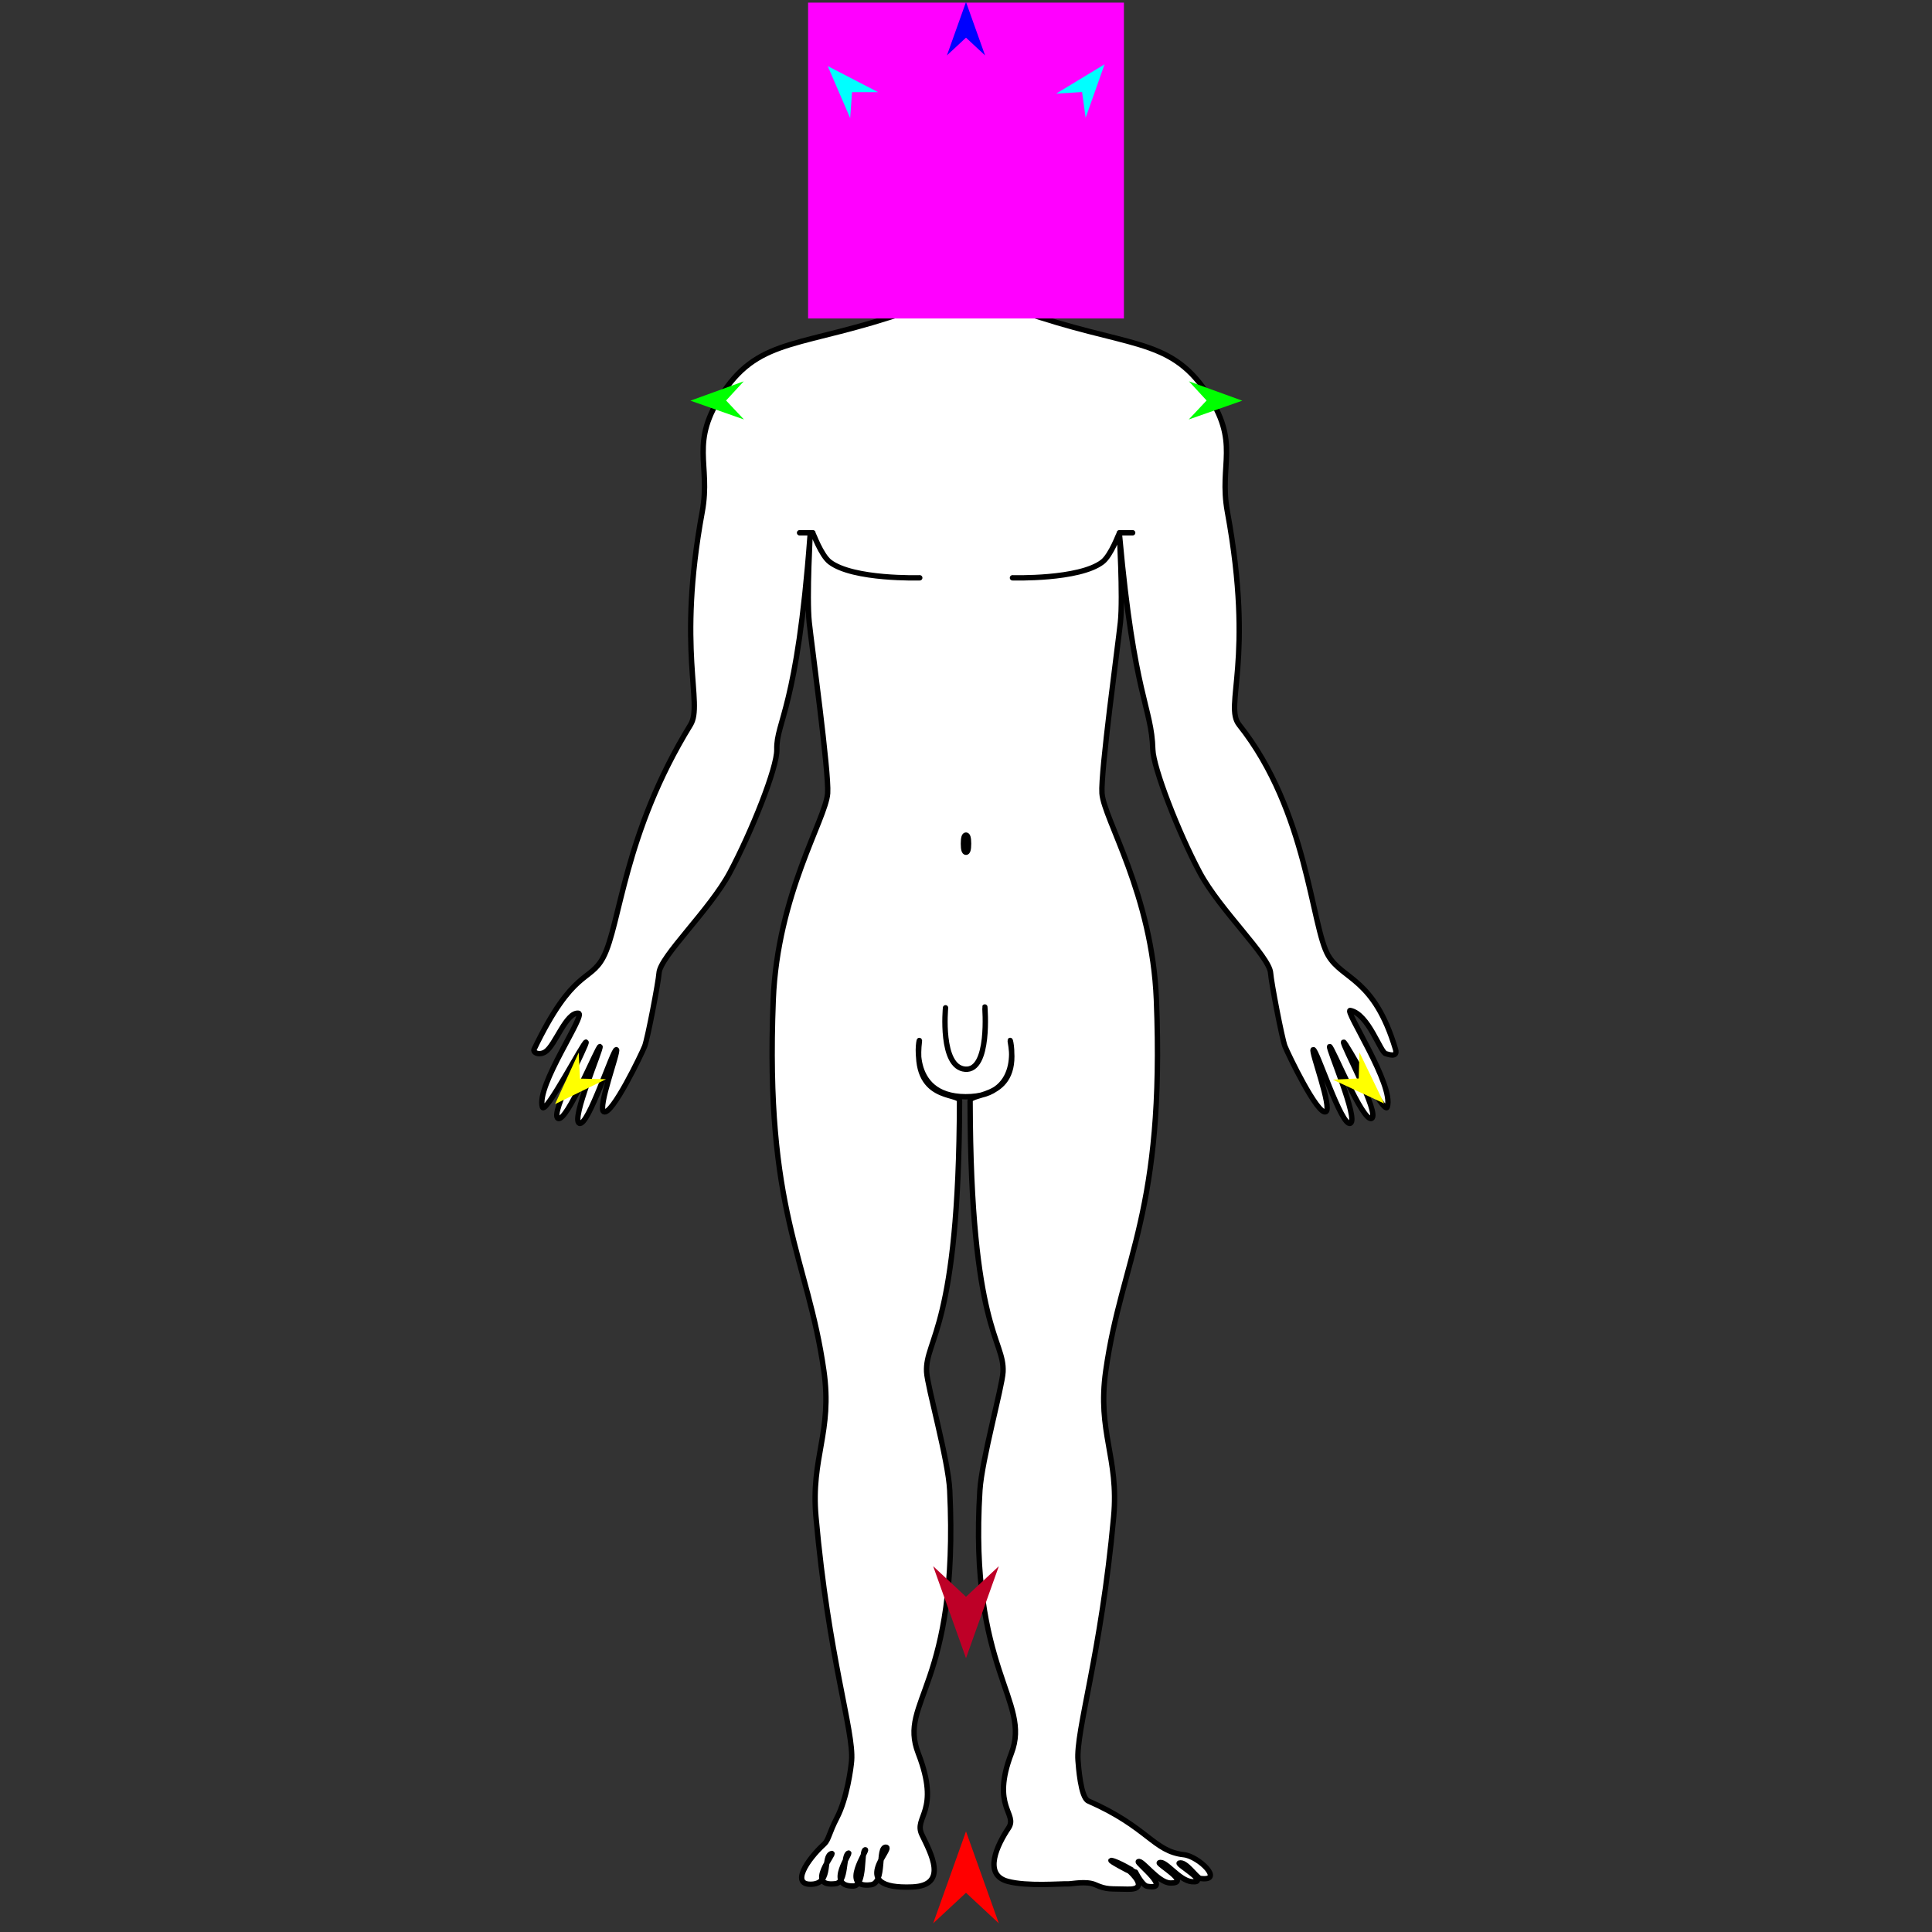 <?xml version="1.0" encoding="utf-8"?>
<!-- Generator: Moho 12.5 build 22414 -->
<!DOCTYPE svg PUBLIC "-//W3C//DTD SVG 1.1//EN" "http://www.w3.org/Graphics/SVG/1.1/DTD/svg11.dtd">
<svg version="1.1" id="Frame_0" xmlns="http://www.w3.org/2000/svg" xmlns:xlink="http://www.w3.org/1999/xlink" width="720px" height="720px">
<rect width="100%" height="100%" fill="#333333" stroke="none"/>
<g id="man">
<g id="man">
<path fill="#000000" fill-rule="evenodd" stroke="none" d="M 359.656 10.631 C 366.540 10.517 373.669 7.590 379.888 10.296 C 384.849 12.454 387.035 18.364 391.178 22.128 C 396.106 26.607 404.562 28.134 407.368 34.694 C 410.263 41.460 404.682 49.437 404.682 57.695 C 404.682 65.953 410.263 73.930 407.368 80.695 C 404.562 87.255 395.716 88.387 391.178 93.261 C 386.309 98.490 385.891 107.874 379.545 110.592 C 373.430 113.210 366.751 107.164 360.000 107.164 C 353.249 107.164 346.570 113.210 340.455 110.592 C 334.109 107.874 333.691 98.490 328.822 93.261 C 324.284 88.387 315.438 87.255 312.632 80.695 C 309.737 73.930 315.318 65.953 315.318 57.695 C 315.318 49.437 309.737 41.460 312.632 34.694 C 315.438 28.135 324.020 26.743 328.822 22.128 C 332.448 18.644 334.040 13.141 338.394 10.983 C 344.780 7.817 352.422 10.751 359.656 10.631 Z"/>
<path fill="#ffffff" fill-rule="evenodd" stroke="none" d="M 342.616 388.119 C 339.898 410.746 357.596 407.035 357.589 410.283 C 357.418 495.160 344.724 498.938 345.320 511.277 C 345.583 516.728 353.396 544.000 353.939 555.386 C 357.451 628.941 334.578 633.670 342.206 653.400 C 350.670 675.292 340.339 677.008 343.562 683.730 C 346.801 690.487 353.607 702.654 339.996 703.218 C 315.359 704.240 333.324 688.540 330.179 688.388 C 326.883 688.229 329.959 701.680 324.600 702.399 C 312.758 703.987 323.631 689.237 322.468 689.354 C 320.816 689.520 322.580 702.778 318.010 702.868 C 307.387 703.077 317.582 690.064 316.192 690.598 C 314.122 691.394 315.597 701.493 311.398 702.003 C 299.862 703.405 311.485 690.304 309.938 690.741 C 306.408 691.739 310.161 701.653 302.730 702.182 C 294.471 702.770 300.637 693.166 307.174 687.195 C 308.824 685.689 308.998 683.009 311.876 677.490 C 315.665 670.225 317.157 658.821 317.366 656.154 C 318.235 645.037 308.773 617.894 304.088 565.284 C 302.107 543.041 310.306 533.822 307.028 510.824 C 300.983 468.425 285.000 451.867 288.166 372.586 C 289.735 333.274 307.753 305.276 308.440 295.637 C 308.993 287.878 302.552 241.061 301.575 231.944 C 300.548 222.357 302.065 197.184 301.864 199.900 C 297.098 264.248 289.262 268.838 289.501 279.318 C 289.656 286.136 279.999 310.174 272.009 325.152 C 264.543 339.147 246.000 356.456 245.604 362.622 C 245.392 365.934 241.340 387.150 240.247 389.924 C 239.117 392.790 228.007 415.908 225.005 414.310 C 222.540 412.999 230.640 391.714 229.734 391.185 C 228.555 390.496 219.234 420.043 215.888 418.624 C 212.663 417.255 224.346 390.365 223.598 390.022 C 222.815 389.663 211.227 418.442 207.953 416.791 C 204.756 415.178 219.225 388.758 218.399 388.369 C 217.603 387.994 203.139 415.859 202.128 412.563 C 199.697 404.633 218.605 377.917 215.557 377.600 C 210.970 377.123 206.968 389.489 203.309 391.933 C 200.972 393.494 198.440 392.277 199.063 390.985 C 213.664 360.737 219.829 366.189 224.812 356.769 C 231.207 344.678 232.332 310.783 257.328 270.117 C 262.196 262.198 252.153 242.598 261.706 190.719 C 265.030 172.666 256.653 165.170 269.628 146.036 C 283.609 125.418 298.957 129.668 338.802 115.838 C 344.969 113.698 343.266 95.505 342.877 90.427 C 342.709 88.227 332.973 77.848 332.236 75.776 C 330.907 72.041 329.815 46.667 331.605 43.130 C 333.492 39.403 342.312 24.067 359.823 23.459 C 377.416 24.571 385.708 39.422 387.514 43.130 C 389.319 46.835 387.464 73.208 385.938 77.037 C 385.231 78.808 376.905 87.470 376.242 89.391 C 374.583 94.199 373.909 113.601 380.317 115.838 C 420.137 129.740 435.510 125.418 449.491 146.036 C 462.466 165.170 454.111 172.662 457.413 190.719 C 467.656 246.741 456.007 262.840 461.791 270.117 C 487.397 302.335 488.680 345.347 494.998 356.079 C 500.422 365.293 512.021 364.192 520.056 390.985 C 521.116 394.519 516.879 392.732 516.496 392.689 C 514.470 392.463 510.091 377.919 503.218 376.569 C 500.736 376.081 519.678 404.462 516.991 412.563 C 515.905 415.836 501.516 387.994 500.720 388.369 C 499.894 388.758 514.363 415.178 511.166 416.791 C 507.892 418.442 496.304 389.663 495.521 390.022 C 494.773 390.365 506.456 417.255 503.231 418.624 C 499.885 420.043 490.564 390.496 489.385 391.185 C 488.479 391.714 496.579 412.999 494.115 414.310 C 491.112 415.908 480.002 392.790 478.872 389.924 C 477.779 387.150 473.728 365.934 473.515 362.622 C 473.119 356.456 454.576 339.147 447.110 325.152 C 439.120 310.174 429.810 286.135 429.618 279.318 C 429.166 263.314 422.711 260.105 417.256 199.900 C 417.010 197.188 418.571 222.357 417.544 231.944 C 416.567 241.061 410.126 287.878 410.679 295.637 C 411.366 305.276 429.384 333.274 430.954 372.586 C 434.119 451.867 418.136 468.425 412.092 510.824 C 408.813 533.822 417.065 543.046 415.031 565.284 C 410.346 616.513 400.864 645.039 401.753 656.154 C 401.903 658.028 402.694 669.903 405.554 671.157 C 427.865 680.934 429.862 689.961 441.191 691.194 C 446.829 691.808 456.393 701.268 447.348 700.043 C 445.942 699.853 441.994 693.507 439.483 694.320 C 438.358 694.684 451.164 701.860 444.157 701.248 C 439.385 700.831 434.315 693.102 432.054 694.193 C 431.125 694.642 444.140 701.875 436.161 701.738 C 431.549 701.658 425.617 692.872 424.207 693.778 C 423.481 694.244 437.104 704.656 427.516 702.958 C 425.656 702.629 423.189 697.671 423.189 697.670 C 423.188 697.670 416.496 693.620 414.169 693.328 C 412.766 693.151 421.016 697.434 421.017 697.435 C 421.017 697.435 428.834 704.301 420.201 704.044 C 413.672 703.849 412.508 704.308 408.200 702.389 C 404.822 700.884 399.433 702.114 398.084 702.065 C 395.083 701.956 382.910 703.073 375.581 701.134 C 366.108 698.627 371.818 687.272 375.830 681.278 C 379.464 675.849 369.191 673.539 376.913 653.400 C 384.486 633.649 360.978 622.727 365.180 555.386 C 365.890 544.009 373.536 516.728 373.799 511.277 C 374.396 498.938 361.715 496.328 361.530 410.283 C 361.523 407.035 380.535 409.919 376.503 388.119 C 375.822 384.438 382.973 408.833 359.835 408.726 C 337.178 408.621 343.065 384.380 342.616 388.119 Z"/>
<path fill="none" stroke="#000000" stroke-width="2" stroke-linecap="round" stroke-linejoin="round" d="M 297.974 198.549 C 299.629 198.549 302.939 198.549 302.940 198.549 C 302.940 198.550 306.025 206.979 309.235 209.436 C 317.924 216.086 342.759 215.335 342.762 215.335 M 410.849 209.436 C 402.159 216.086 377.325 215.335 377.322 215.335 M 417.144 198.549 C 417.143 198.550 414.059 206.979 410.849 209.436 M 422.110 198.549 C 420.454 198.549 417.145 198.549 417.144 198.549 M 359.835 408.726 C 337.178 408.621 343.065 384.380 342.616 388.119 C 339.898 410.746 357.596 407.035 357.589 410.283 C 357.418 495.160 344.724 498.938 345.320 511.277 C 345.583 516.728 353.396 544.000 353.939 555.386 C 357.451 628.941 334.578 633.670 342.206 653.400 C 350.670 675.292 340.339 677.008 343.562 683.730 C 346.801 690.487 353.607 702.654 339.996 703.218 C 315.359 704.240 333.324 688.540 330.179 688.388 C 326.883 688.229 329.959 701.680 324.600 702.399 C 312.758 703.987 323.631 689.237 322.468 689.354 C 320.816 689.520 322.580 702.778 318.010 702.868 C 307.387 703.077 317.582 690.064 316.192 690.598 C 314.122 691.394 315.597 701.493 311.398 702.003 C 299.862 703.405 311.485 690.304 309.938 690.741 C 306.408 691.739 310.161 701.653 302.730 702.182 C 294.471 702.770 300.637 693.166 307.174 687.195 C 308.824 685.689 308.998 683.009 311.876 677.490 C 315.665 670.225 317.157 658.821 317.366 656.154 C 318.235 645.037 308.773 617.894 304.088 565.284 C 302.107 543.041 310.306 533.822 307.028 510.824 C 300.983 468.425 285.000 451.867 288.166 372.586 C 289.735 333.274 307.753 305.276 308.440 295.637 C 308.993 287.878 302.552 241.061 301.575 231.944 C 300.548 222.357 302.065 197.184 301.864 199.900 C 297.098 264.248 289.262 268.838 289.501 279.318 C 289.656 286.136 279.999 310.174 272.009 325.152 C 264.543 339.147 246.000 356.456 245.604 362.622 C 245.392 365.934 241.340 387.150 240.247 389.924 C 239.117 392.790 228.007 415.908 225.005 414.310 C 222.540 412.999 230.640 391.714 229.734 391.185 C 228.555 390.496 219.234 420.043 215.888 418.624 C 212.663 417.255 224.346 390.365 223.598 390.022 C 222.815 389.663 211.227 418.442 207.953 416.791 C 204.756 415.178 219.225 388.758 218.399 388.369 C 217.603 387.994 203.139 415.859 202.128 412.563 C 199.697 404.633 218.605 377.917 215.557 377.600 C 210.970 377.123 206.968 389.489 203.309 391.933 C 200.972 393.494 198.440 392.277 199.063 390.985 C 213.664 360.737 219.829 366.189 224.812 356.769 C 231.207 344.678 232.332 310.783 257.328 270.117 C 262.196 262.198 252.153 242.598 261.706 190.719 C 265.030 172.666 256.653 165.170 269.628 146.036 C 283.609 125.418 298.957 129.668 338.802 115.838 C 344.969 113.698 343.266 95.505 342.877 90.427 C 342.709 88.227 332.973 77.848 332.236 75.776 C 330.907 72.041 329.815 46.667 331.605 43.130 C 333.492 39.403 342.312 24.067 359.823 23.459 C 377.416 24.571 385.708 39.422 387.514 43.130 C 389.319 46.835 387.464 73.208 385.938 77.037 C 385.231 78.808 376.905 87.470 376.242 89.391 C 374.583 94.199 373.909 113.601 380.317 115.838 C 420.137 129.740 435.510 125.418 449.491 146.036 C 462.466 165.170 454.111 172.662 457.413 190.719 C 467.656 246.741 456.007 262.840 461.791 270.117 C 487.397 302.335 488.680 345.347 494.998 356.079 C 500.422 365.293 512.021 364.192 520.056 390.985 C 521.116 394.519 516.879 392.732 516.496 392.689 C 514.470 392.463 510.091 377.919 503.218 376.569 C 500.736 376.081 519.678 404.462 516.991 412.563 C 515.905 415.836 501.516 387.994 500.720 388.369 C 499.894 388.758 514.363 415.178 511.166 416.791 C 507.892 418.442 496.304 389.663 495.521 390.022 C 494.773 390.365 506.456 417.255 503.231 418.624 C 499.885 420.043 490.564 390.496 489.385 391.185 C 488.479 391.714 496.579 412.999 494.115 414.310 C 491.112 415.908 480.002 392.790 478.872 389.924 C 477.779 387.150 473.728 365.934 473.515 362.622 C 473.119 356.456 454.576 339.147 447.110 325.152 C 439.120 310.174 429.810 286.135 429.618 279.318 C 429.166 263.314 422.711 260.105 417.256 199.900 C 417.010 197.188 418.571 222.357 417.544 231.944 C 416.567 241.061 410.126 287.878 410.679 295.637 C 411.366 305.276 429.384 333.274 430.954 372.586 C 434.119 451.867 418.136 468.425 412.092 510.824 C 408.813 533.822 417.065 543.046 415.031 565.284 C 410.346 616.513 400.864 645.039 401.753 656.154 C 401.903 658.028 402.694 669.903 405.554 671.157 C 427.865 680.934 429.862 689.961 441.191 691.194 C 446.829 691.808 456.393 701.268 447.348 700.043 C 445.942 699.853 441.994 693.507 439.483 694.320 C 438.358 694.684 451.164 701.860 444.157 701.248 C 439.385 700.831 434.315 693.102 432.054 694.193 C 431.125 694.642 444.140 701.875 436.161 701.738 C 431.549 701.658 425.617 692.872 424.207 693.778 C 423.481 694.244 437.104 704.656 427.516 702.958 C 425.656 702.629 423.189 697.671 423.189 697.670 C 423.188 697.670 416.496 693.620 414.169 693.328 C 412.766 693.151 421.016 697.434 421.017 697.435 C 421.017 697.435 428.834 704.301 420.201 704.044 C 413.672 703.849 412.508 704.308 408.200 702.389 C 404.822 700.884 399.433 702.114 398.084 702.065 C 395.083 701.956 382.910 703.073 375.581 701.134 C 366.108 698.627 371.818 687.272 375.830 681.278 C 379.464 675.849 369.191 673.539 376.913 653.400 C 384.486 633.649 360.978 622.727 365.180 555.386 C 365.890 544.009 373.536 516.728 373.799 511.277 C 374.396 498.938 361.715 496.328 361.530 410.283 C 361.523 407.035 380.535 409.919 376.503 388.119 C 375.822 384.438 382.973 408.833 359.835 408.726 "/>
<path fill="#ffffff" fill-rule="evenodd" stroke="#000000" stroke-width="2" stroke-linecap="round" stroke-linejoin="round" d="M 360.000 311.212 C 360.623 311.212 360.953 312.187 360.953 314.415 C 360.953 316.643 360.623 317.618 360.000 317.618 C 359.377 317.618 359.047 316.643 359.047 314.415 C 359.047 312.187 359.377 311.212 360.000 311.212 Z"/>
<path fill="none" stroke="#000000" stroke-width="2" stroke-linecap="round" stroke-linejoin="round" d="M 352.372 375.580 C 352.372 375.582 350.230 397.698 359.693 398.459 C 369.065 399.213 367.014 375.277 367.015 375.275 "/>
</g>
<g id="specs_2">
<path fill="#ff00ff" fill-rule="evenodd" stroke="none" d="M 301.148 118.686 C 301.160 118.686 418.840 118.686 418.852 118.686 C 418.852 118.675 418.852 0.995 418.852 0.983 C 418.840 0.983 301.160 0.983 301.148 0.983 C 301.148 0.995 301.148 118.675 301.148 118.686 Z"/>
<path fill="#ff0000" fill-rule="evenodd" stroke="none" d="M 360.000 682.503 C 360.001 682.507 372.237 716.766 372.238 716.769 C 372.237 716.768 360.001 705.384 360.000 705.383 C 359.999 705.384 347.764 716.768 347.762 716.769 C 347.764 716.766 359.999 682.507 360.000 682.503 Z"/>
<path fill="#0000ff" fill-rule="evenodd" stroke="none" d="M 360.000 0.742 C 360.001 0.744 367.108 20.644 367.109 20.646 C 367.108 20.646 360.001 14.033 360.000 14.032 C 359.999 14.033 352.892 20.646 352.891 20.646 C 352.892 20.644 359.999 0.744 360.000 0.742 Z"/>
<path fill="#00ff00" fill-rule="evenodd" stroke="none" d="M 257.300 149.318 C 257.302 149.317 277.167 142.109 277.169 142.109 C 277.168 142.109 270.591 149.250 270.591 149.251 C 270.591 149.252 277.240 156.326 277.241 156.326 C 277.239 156.326 257.302 149.319 257.300 149.318 Z"/>
<path fill="#ffff00" fill-rule="evenodd" stroke="none" d="M 206.848 411.470 C 206.849 411.468 215.669 392.265 215.670 392.263 C 215.670 392.264 216.134 401.961 216.134 401.962 C 216.135 401.962 225.840 402.197 225.841 402.197 C 225.839 402.198 206.850 411.469 206.848 411.470 Z"/>
<path fill="#ffff00" fill-rule="evenodd" stroke="none" d="M 515.833 411.234 C 515.832 411.232 506.629 392.210 506.628 392.208 C 506.628 392.209 506.358 401.913 506.358 401.914 C 506.357 401.914 496.659 402.344 496.658 402.344 C 496.660 402.345 515.831 411.233 515.833 411.234 Z"/>
<path fill="#00ff00" fill-rule="evenodd" stroke="none" d="M 462.953 149.318 C 462.951 149.317 443.087 142.109 443.085 142.109 C 443.085 142.109 449.662 149.250 449.663 149.251 C 449.662 149.252 443.013 156.326 443.013 156.326 C 443.015 156.326 462.951 149.319 462.953 149.318 Z"/>
<path fill="#00ffff" fill-rule="evenodd" stroke="none" d="M 411.644 23.966 C 411.643 23.968 404.589 43.888 404.588 43.890 C 404.588 43.889 403.252 34.273 403.252 34.272 C 403.251 34.272 393.564 34.912 393.563 34.912 C 393.565 34.911 411.642 23.967 411.644 23.966 Z"/>
<path fill="#00ffff" fill-rule="evenodd" stroke="none" d="M 308.466 24.626 C 308.467 24.628 316.834 44.033 316.835 44.035 C 316.835 44.034 317.526 34.351 317.526 34.350 C 317.527 34.350 327.235 34.342 327.236 34.342 C 327.234 34.341 308.468 24.627 308.466 24.626 Z"/>
<path fill="#be0027" fill-rule="evenodd" stroke="none" d="M 360.000 617.948 C 360.001 617.944 372.237 583.685 372.238 583.682 C 372.237 583.683 360.001 595.067 360.000 595.068 C 359.999 595.067 347.764 583.683 347.762 583.682 C 347.764 583.685 359.999 617.944 360.000 617.948 Z"/>
</g>
</g>
</svg>
